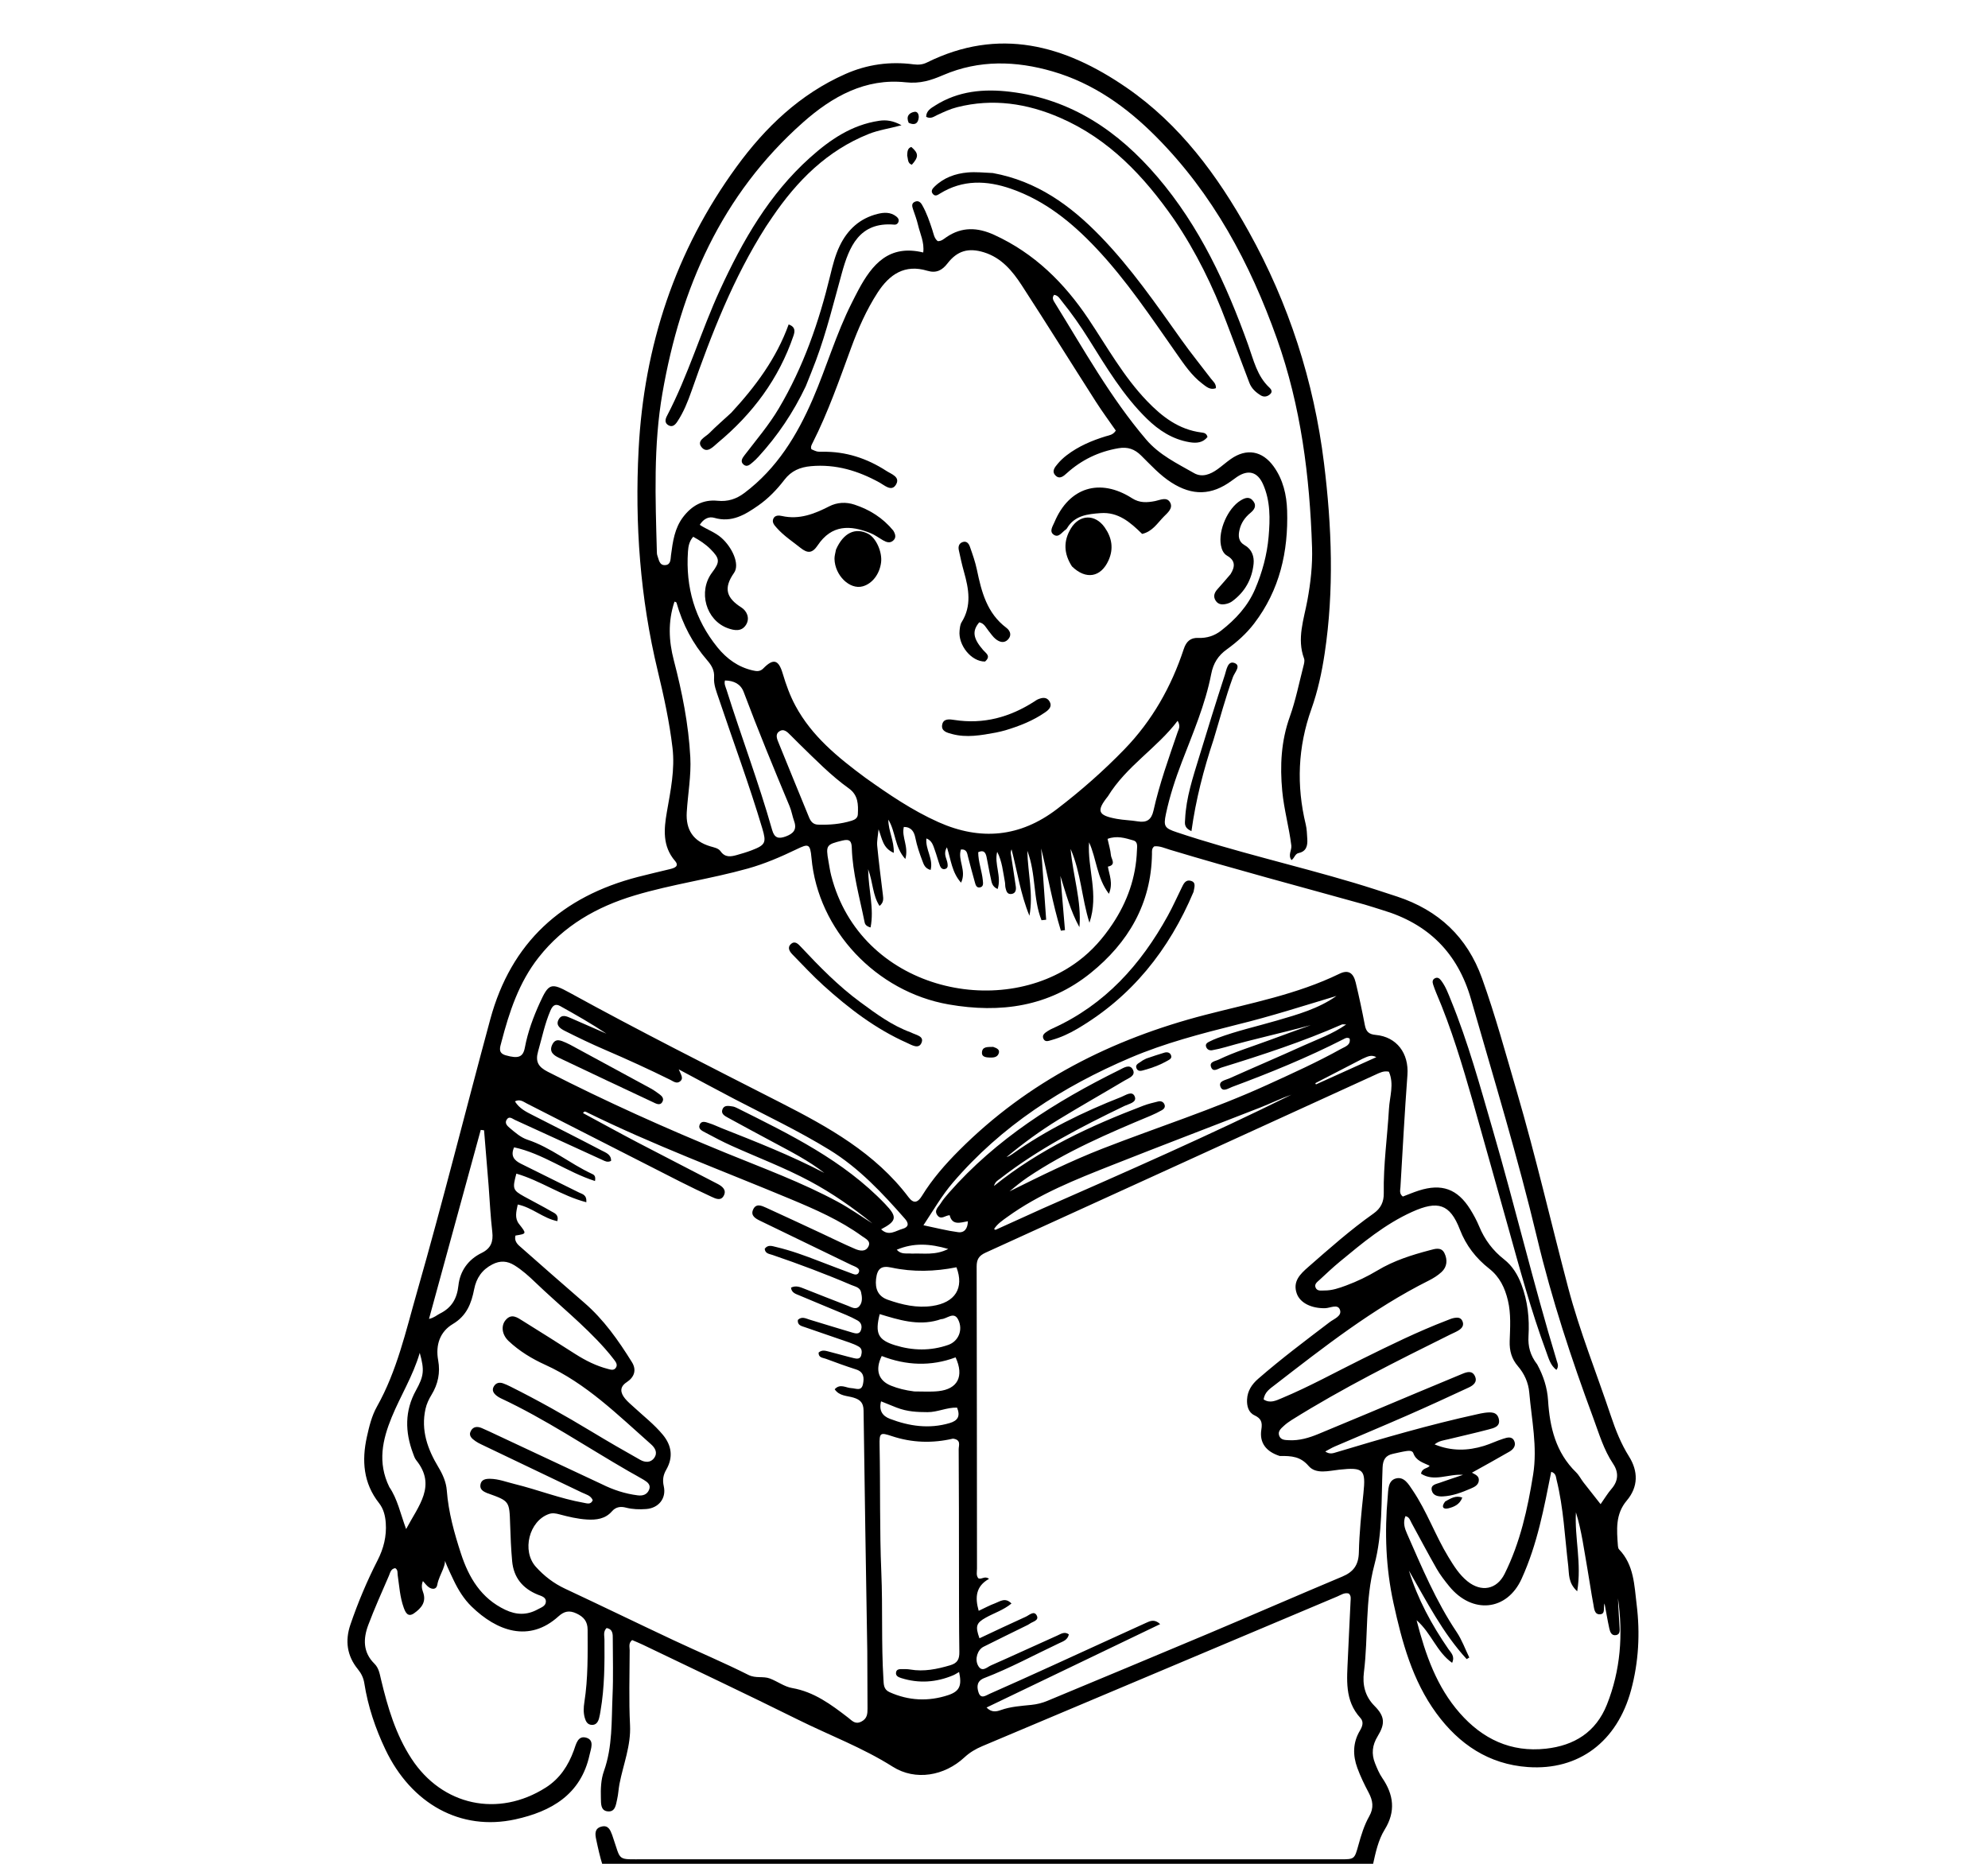 <svg version="1.1" id="Layer_1" xmlns="http://www.w3.org/2000/svg" xmlns:xlink="http://www.w3.org/1999/xlink" x="0px" y="0px"
	 width="100%" viewBox="0 0 1024 960" enable-background="new 0 0 1024 960" xml:space="preserve">
<path fill="#000000" opacity="1" stroke="none" 
	d="
M310.469,961 
	C309.021,956.448 308.031,951.897 307.065,947.342 
	C306.477,944.571 306.256,941.799 309.749,940.853 
	C313.292,939.892 314.349,942.568 315.322,945.156 
	C315.439,945.468 315.527,945.791 315.637,946.105 
	C320.116,958.911 317.319,957.66 332.301,957.663 
	C451.628,957.686 570.955,957.68 690.282,957.682 
	C697.667,957.682 697.681,957.683 699.683,950.445 
	C701.108,945.294 702.669,940.128 705.29,935.509 
	C707.765,931.146 707.159,927.438 704.981,923.333 
	C702.801,919.225 700.756,914.998 699.156,910.639 
	C696.765,904.119 696.779,897.591 700.49,891.39 
	C701.744,889.293 702.602,886.917 700.733,884.881 
	C692.457,875.87 693.824,864.894 694.272,854.108 
	C694.681,844.294 695.23,834.486 695.668,824.673 
	C695.725,823.394 696.042,821.981 694.753,820.799 
	C692.558,820.141 690.7,821.524 688.78,822.332 
	C627.847,847.998 566.931,873.701 506.005,899.384 
	C502.603,900.818 499.524,902.618 496.77,905.177 
	C486.509,914.712 471.559,917.413 459.801,909.969 
	C444.334,900.177 427.317,893.832 411.086,885.778 
	C384.526,872.599 357.702,859.951 330.982,847.094 
	C329.199,846.236 327.351,845.513 325.611,844.76 
	C323.612,846.37 324.346,848.349 324.34,850.055 
	C324.296,862.888 323.884,875.744 324.521,888.546 
	C325.052,899.206 321.033,908.784 319.088,918.853 
	C318.585,921.458 318.492,924.15 317.893,926.728 
	C317.237,929.548 316.986,933.464 312.927,932.983 
	C309.306,932.554 309.591,928.899 309.51,926.119 
	C309.373,921.443 309.517,916.638 311.069,912.284 
	C315.599,899.577 314.929,886.342 315.519,873.258 
	C315.954,863.611 315.644,853.929 315.636,844.263 
	C315.633,841.811 315.802,839.187 312.445,838.563 
	C310.611,840.401 311.33,842.517 311.345,844.403 
	C311.445,856.734 311.439,869.053 309.322,881.259 
	C309.095,882.564 308.91,883.886 308.544,885.154 
	C308.001,887.03 306.983,888.582 304.745,888.447 
	C302.534,888.314 301.705,886.58 301.196,884.768 
	C300.462,882.156 300.581,879.456 300.994,876.824 
	C302.941,864.418 302.709,851.926 302.678,839.433 
	C302.667,835.223 300.738,832.829 296.941,831.057 
	C293.204,829.314 290.611,829.884 287.617,832.588 
	C272.525,846.221 255.919,840.164 242.884,827.467 
	C238.913,823.598 236.042,818.917 233.647,813.903 
	C231.35,809.097 229.081,804.296 228.388,801.485 
	C231.088,805.444 226.22,810.621 225.24,816.297 
	C224.82,818.731 222.714,818.774 220.941,817.586 
	C219.777,816.807 218.939,815.542 217.84,814.372 
	C216.999,816.361 217.232,818.241 217.846,819.862 
	C219.827,825.089 217.021,828.331 213.275,830.962 
	C209.996,833.267 208.773,830.329 207.939,828.024 
	C206,822.663 205.679,816.958 204.854,811.364 
	C204.669,810.106 205.072,808.627 203.587,807.723 
	C201.319,808.004 200.996,810.082 200.323,811.637 
	C196.688,820.044 192.923,828.409 189.698,836.975 
	C187.042,844.029 186.895,851.059 192.849,856.913 
	C195.143,859.168 195.569,862.164 196.265,865.068 
	C199.689,879.364 203.799,893.385 211.964,905.87 
	C227.809,930.101 256.626,936.298 281.094,920.749 
	C288.339,916.145 292.689,909.48 295.573,901.596 
	C296.732,898.429 297.597,893.661 302.137,895.096 
	C306.269,896.401 304.349,900.784 303.692,903.822 
	C299.244,924.391 283.866,933.07 265.425,937.112 
	C237.309,943.274 211.862,929.174 198.508,901.102 
	C193.332,890.224 189.52,878.894 187.65,866.962 
	C187.223,864.237 186.085,861.915 184.362,859.805 
	C178.701,852.878 177.655,845.112 180.495,836.795 
	C184.374,825.438 189.014,814.38 194.48,803.698 
	C197.599,797.602 199.194,791.296 198.705,784.456 
	C198.439,780.726 197.579,777.182 195.235,774.208 
	C187.13,763.923 186.28,752.314 188.98,740.093 
	C190.166,734.726 191.473,729.289 194.167,724.494 
	C204.5,706.102 209.001,685.738 214.726,665.743 
	C228.097,619.042 239.83,571.905 252.533,525.026 
	C263.287,485.338 289.486,461.784 328.666,451.662 
	C334.141,450.247 339.658,448.991 345.153,447.648 
	C347.416,447.095 350.053,446.175 347.703,443.447 
	C341.137,435.825 341.984,426.983 343.488,418.29 
	C345.392,407.29 347.728,396.409 346.394,385.141 
	C344.808,371.742 341.939,358.596 338.782,345.502 
	C329.739,307.99 326.947,269.859 328.947,231.473 
	C331.723,178.197 347.809,129.203 379.401,85.875 
	C394.193,65.588 412.032,48.492 435.454,38.121 
	C446.717,33.134 458.449,31.544 470.599,33.144 
	C473.048,33.467 475.275,33.271 477.384,32.224 
	C514.514,13.808 548.337,23.155 580.228,45.106 
	C607.757,64.054 627.1,90.348 643.134,119.132 
	C663.867,156.351 676.759,196.333 681.978,238.549 
	C686.01,271.156 687.244,303.938 682.312,336.646 
	C680.846,346.366 678.769,356.003 675.473,365.252 
	C668.497,384.826 667.719,404.573 672.584,424.68 
	C673.164,427.078 673.199,429.62 673.37,432.103 
	C673.606,435.533 672.919,438.539 668.95,439.37 
	C666.998,439.778 666.887,441.869 665.245,443.019 
	C663.273,440.451 665.45,437.932 665.146,435.473 
	C663.98,426.049 661.362,416.899 660.471,407.418 
	C659.242,394.351 659.878,381.701 664.368,369.161 
	C667.388,360.728 669.133,351.835 671.38,343.131 
	C671.708,341.863 672.126,340.323 671.71,339.203 
	C667.9,328.94 671.625,319.024 673.427,309.2 
	C675.094,300.112 676.123,291.111 675.824,281.915 
	C674.635,245.287 670.087,209.207 657.741,174.478 
	C643.918,135.592 624.76,99.808 595.359,70.278 
	C580.254,55.107 563.094,42.87 542.213,36.79 
	C523.299,31.282 504.322,30.764 485.969,38.622 
	C479.522,41.382 474.054,43.2 466.477,42.389 
	C445.788,40.176 428.682,49.701 413.628,63.041 
	C371.643,100.243 350.623,148.399 341.21,202.525 
	C336.527,229.452 337.593,256.607 338.329,283.738 
	C338.352,284.566 338.332,285.453 338.617,286.205 
	C339.409,288.298 339.598,291.304 342.701,291.072 
	C345.596,290.856 345.349,288.041 345.62,285.989 
	C346.537,279.027 347.454,272.077 351.902,266.257 
	C356.351,260.437 362.121,257.179 369.586,257.933 
	C374.861,258.466 379.215,257.094 383.498,253.866 
	C400.17,241.301 410.562,224.274 418.659,205.531 
	C425.727,189.17 430.685,171.952 438.749,155.995 
	C439.876,153.764 440.993,151.527 442.175,149.325 
	C449.219,136.203 457.875,125.766 475.551,130.048 
	C476.2,124.785 473.92,120.392 472.854,115.827 
	C472.212,113.079 471.186,110.418 470.282,107.735 
	C469.769,106.21 469.431,104.722 471.274,103.914 
	C473.002,103.157 474.157,104.137 474.967,105.549 
	C477.304,109.619 478.796,114.039 480.253,118.474 
	C480.915,120.491 481.178,122.717 482.99,124.2 
	C484.873,124.308 486.145,123.073 487.468,122.168 
	C495.46,116.702 503.572,117.077 512.102,120.977 
	C532.792,130.437 548.215,145.704 560.675,164.333 
	C570.298,178.721 578.711,193.969 590.832,206.578 
	C598.603,214.663 607.204,221.272 618.789,222.755 
	C620.105,222.923 621.475,223.091 621.975,225.071 
	C619.604,228.077 616.322,228.364 612.747,227.77 
	C604.003,226.318 596.939,221.719 590.76,215.684 
	C578.473,203.684 569.784,189.017 560.754,174.622 
	C556.498,167.837 551.929,161.284 546.882,155.069 
	C545.864,153.816 545.113,152.206 542.992,151.857 
	C541.593,153.464 542.678,154.919 543.489,156.228 
	C558.311,180.143 571.982,204.805 590.359,226.374 
	C597.166,234.363 606.307,238.688 615.033,243.683 
	C619.212,246.076 623.485,244.326 627.188,241.658 
	C629.484,240.003 631.606,238.105 633.917,236.473 
	C642.049,230.728 650.211,232.145 656.071,240.29 
	C660.93,247.043 662.733,254.952 662.984,262.927 
	C663.653,284.101 659.156,303.963 645.973,321.182 
	C641.987,326.388 637.146,330.713 631.852,334.525 
	C627.471,337.68 624.972,341.577 623.892,347.134 
	C620.833,362.888 614.453,377.623 608.738,392.544 
	C605.399,401.26 602.488,410.12 600.555,419.256 
	C599.198,425.669 599.911,426.59 606.117,428.667 
	C636.127,438.707 667.018,445.655 697.314,454.685 
	C704.811,456.919 712.248,459.36 719.678,461.811 
	C740.966,468.833 755.744,482.612 763.37,503.878 
	C770.231,523.007 775.544,542.608 781.248,562.088 
	C791.068,595.619 798.877,629.679 807.794,663.44 
	C813.689,685.757 822.398,707.327 829.736,729.27 
	C832.172,736.556 834.944,743.591 839.072,750.168 
	C843.862,757.799 843.931,765.819 837.925,772.919 
	C831.964,779.964 832.784,788.029 833.368,796.184 
	C833.413,796.824 833.554,797.625 833.964,798.048 
	C841.684,806.036 841.808,816.585 843.028,826.508 
	C844.847,841.289 844.067,856.062 840.143,870.568 
	C832.983,897.036 813.24,912.02 786.996,910.168 
	C766.865,908.748 751.532,898.406 739.876,882.491 
	C727.48,865.565 722.147,845.707 717.757,825.634 
	C713.819,807.629 713.138,789.343 714.793,771.001 
	C715.111,767.478 714.857,762.695 718.908,761.551 
	C723.216,760.335 725.526,764.465 727.678,767.65 
	C734.985,778.464 739.304,790.881 746.069,801.991 
	C748.853,806.563 751.669,811.101 755.896,814.499 
	C763.027,820.232 770.965,818.772 775.031,810.612 
	C783.06,794.498 786.881,777.131 789.708,759.481 
	C791.988,745.245 788.925,731.301 787.707,717.259 
	C787.267,712.182 785.202,707.57 781.855,703.686 
	C778.619,699.931 777.459,695.715 777.623,690.781 
	C777.856,683.81 778.357,676.796 776.718,669.877 
	C775.181,663.392 772.519,657.724 767.069,653.446 
	C760.29,648.124 755.143,641.558 751.976,633.327 
	C746.842,619.984 740.542,618.266 727.389,624.197 
	C713.321,630.542 701.78,640.225 690.113,649.864 
	C686.52,652.832 683.127,656.046 679.705,659.215 
	C678.528,660.304 676.777,661.421 677.713,663.348 
	C678.597,665.167 680.591,664.681 682.211,664.698 
	C686.118,664.741 689.752,663.476 693.343,662.146 
	C698.981,660.057 704.402,657.452 709.544,654.363 
	C717.935,649.321 727.121,646.416 736.476,643.96 
	C739.116,643.267 742.396,642.103 744.039,645.504 
	C745.662,648.867 745.447,652.497 742.535,655.187 
	C740.61,656.966 738.282,658.421 735.924,659.602 
	C707.116,674.024 681.949,693.812 656.633,713.371 
	C654.23,715.228 651.367,717.01 650.897,720.831 
	C654.226,723.002 657.299,721.388 660.254,720.155 
	C674.417,714.245 687.84,706.802 701.578,700.011 
	C715.918,692.922 730.265,685.864 745.218,680.128 
	C746.458,679.652 747.697,679.082 748.989,678.851 
	C750.642,678.556 752.393,678.481 753.27,680.438 
	C754.216,682.55 753.139,684.031 751.519,685.099 
	C750.141,686.008 748.564,686.613 747.074,687.352 
	C719.317,701.123 691.594,714.961 665.292,731.429 
	C663.886,732.31 662.521,733.304 661.304,734.426 
	C659.855,735.761 658.074,737.205 658.893,739.484 
	C659.716,741.774 661.948,741.715 663.97,741.82 
	C669.267,742.093 674.243,740.604 679.011,738.641 
	C696.106,731.605 713.123,724.38 730.174,717.236 
	C737.854,714.017 745.534,710.797 753.236,707.63 
	C755.623,706.649 758.305,705.766 759.733,708.846 
	C761.139,711.88 758.822,713.606 756.527,714.675 
	C746.113,719.527 735.67,724.323 725.148,728.935 
	C712.641,734.417 700.037,739.677 687.49,745.07 
	C685.989,745.715 684.585,746.586 682.63,747.62 
	C684.954,749.26 686.761,748.496 688.551,747.958 
	C712.464,740.78 736.426,733.786 760.836,728.454 
	C762.134,728.171 763.432,727.852 764.747,727.694 
	C767.821,727.323 771.189,727.034 772.042,730.951 
	C772.897,734.876 769.411,735.568 766.776,736.267 
	C759.865,738.102 752.878,739.646 745.93,741.347 
	C743.704,741.892 741.327,742.06 738.939,743.971 
	C747.637,747.545 756.011,747.317 764.426,744.729 
	C767.761,743.703 770.929,742.137 774.258,741.084 
	C776.246,740.455 778.781,739.574 779.97,742.216 
	C781.03,744.572 779.516,746.523 777.563,747.659 
	C771.15,751.388 764.633,754.938 758.177,758.545 
	C759.689,759.447 762.085,760.124 761.705,762.79 
	C761.383,765.055 759.381,765.946 757.55,766.735 
	C752.953,768.717 748.273,770.513 743.202,770.765 
	C740.773,770.886 738.159,770.398 737.504,767.739 
	C736.772,764.774 739.634,764.446 741.569,763.747 
	C745.305,762.398 749.09,761.183 753.6,759.661 
	C745.941,759.066 738.667,763.436 731.94,759.039 
	C732.666,755.879 735.273,756.613 736.416,754.97 
	C733.096,753.383 729.404,752.485 727.987,748.478 
	C727.5,747.098 725.693,747.209 724.395,747.405 
	C722.1,747.753 719.84,748.328 717.565,748.809 
	C713.742,749.616 712.324,751.803 712.155,755.861 
	C711.453,772.649 712.228,789.934 707.938,805.989 
	C703.018,824.405 704.835,842.932 702.547,861.288 
	C701.749,867.686 702.987,873.634 708.014,878.695 
	C713.416,884.133 713.527,887.922 709.583,894.365 
	C706.833,898.859 706.336,903.406 708.258,908.194 
	C709.306,910.807 710.411,913.479 711.987,915.784 
	C717.906,924.437 718.989,933.063 713.253,942.353 
	C709.906,947.773 708.596,954.068 707.137,960.633 
	C574.979,961 442.958,961 310.469,961 
M445.82,400.66 
	C457.781,409.164 469.907,417.439 483.355,423.45 
	C504.972,433.113 525.404,431.279 544.449,416.715 
	C556.787,407.281 568.426,397.049 579.213,385.909 
	C593.469,371.186 603.332,353.735 609.735,334.323 
	C610.991,330.514 613.114,328.388 617.312,328.569 
	C621.623,328.755 625.574,327.484 628.972,324.834 
	C636.422,319.024 642.724,312.258 646.5,303.412 
	C650.189,294.767 652.647,285.729 653.451,276.439 
	C654.239,267.338 654.433,258.062 650.569,249.388 
	C647.737,243.03 642.991,241.756 637.234,245.597 
	C636.265,246.244 635.331,246.945 634.391,247.635 
	C624.068,255.215 614.201,255.457 603.398,248.551 
	C597.426,244.733 592.73,239.519 587.76,234.611 
	C584.431,231.324 580.904,230.045 576.051,230.88 
	C565.865,232.633 557.102,236.875 549.468,243.759 
	C547.958,245.12 545.908,247.048 543.778,245.01 
	C541.479,242.809 543.336,240.653 544.806,238.896 
	C546.182,237.252 547.791,235.749 549.498,234.448 
	C555.538,229.846 562.411,226.908 569.63,224.708 
	C571.343,224.185 573.271,224.076 574.746,221.79 
	C571.401,216.962 567.766,212.049 564.48,206.911 
	C551.736,186.983 539.241,166.893 526.357,147.056 
	C521.531,139.627 515.877,132.762 506.817,129.963 
	C498.807,127.488 493.08,129.158 488.017,135.707 
	C485.318,139.197 482.287,140.857 477.662,139.464 
	C466.032,135.961 458.147,141.291 452.039,150.731 
	C446.295,159.606 442.069,169.2 438.447,179.057 
	C432.358,195.628 426.57,212.312 418.577,228.11 
	C418.068,229.115 417.406,230.173 417.971,231.412 
	C420.789,232.656 420.79,232.74 423.59,232.69 
	C435.646,232.477 446.581,236.076 456.588,242.57 
	C459.139,244.225 463.961,245.674 461.445,249.722 
	C459.183,253.36 455.672,250.001 453.134,248.599 
	C442.091,242.497 430.548,238.969 417.747,240.111 
	C412.107,240.614 407.594,242.498 404.056,247.117 
	C400.203,252.147 395.779,256.754 390.555,260.394 
	C383.801,265.1 376.898,269.35 367.916,266.718 
	C365.141,265.904 362.432,267.174 360.434,270.337 
	C364.203,272.777 368.356,274.163 371.594,277.022 
	C377.146,281.925 381.197,290.648 378.103,295.056 
	C372.507,303.027 374.202,308.033 381.898,312.909 
	C384.581,314.61 386.419,318.295 384.317,321.746 
	C382.062,325.448 378.308,324.81 374.908,323.584 
	C363.583,319.502 359.435,304.636 366.806,294.867 
	C370.919,289.416 370.824,287.727 365.982,282.856 
	C363.398,280.258 360.372,278.286 357.056,276.48 
	C354.964,278.848 354.541,281.496 354.364,284.095 
	C353.111,302.478 357.881,319.054 369.566,333.452 
	C374.307,339.293 380.151,343.565 387.612,345.296 
	C389.562,345.748 391.426,346.075 393.148,344.312 
	C398.314,339.024 401.007,339.682 403.155,346.875 
	C404.876,352.639 406.875,358.24 409.741,363.557 
	C418.139,379.131 431.382,389.971 445.82,400.66 
M659.183,749.949 
	C652.13,747.701 648.618,743.114 649.714,736.295 
	C650.311,732.582 649.653,730.639 646.167,728.994 
	C643.05,727.523 642.184,724.23 642.345,720.865 
	C642.556,716.413 644.797,713.036 648.081,710.179 
	C659.909,699.89 672.433,690.486 684.899,681.004 
	C687.178,679.27 691.353,677.858 690.187,674.635 
	C689.042,671.469 685.188,673.768 682.542,673.823 
	C675.543,673.966 669.668,671.141 667.946,666.26 
	C665.747,660.023 669.733,656.224 673.837,652.634 
	C684.749,643.09 695.597,633.453 707.456,625.081 
	C711.269,622.388 712.846,619.066 712.768,614.522 
	C712.518,599.998 714.613,585.614 715.44,571.155 
	C715.802,564.82 718.213,558.36 715.399,552.004 
	C712.739,551.432 710.669,552.55 708.569,553.51 
	C641.61,584.105 574.664,614.731 507.656,645.218 
	C504.21,646.786 503.056,648.696 503.065,652.377 
	C503.19,704.209 503.177,756.042 503.238,807.874 
	C503.24,809.62 502.689,811.545 503.979,812.978 
	C505.739,813.701 507.165,811.502 509.446,813.225 
	C502.656,816.988 502.12,822.695 504.113,829.695 
	C507.168,828.268 509.784,826.831 512.556,825.815 
	C515.087,824.887 517.774,822.593 521.001,825.928 
	C516.877,829.331 512.058,830.809 507.784,833.201 
	C502.858,835.959 502.265,837.578 504.517,843.845 
	C512.5,840.107 520.409,836.323 528.403,832.725 
	C530.157,831.936 532.618,829.402 534.017,832.106 
	C535.37,834.722 531.903,835.212 530.31,836.406 
	C529.783,836.802 529.158,837.074 528.561,837.369 
	C521.241,840.979 513.897,844.543 506.604,848.208 
	C503.53,849.753 502.05,854.404 503.685,857.681 
	C505.694,861.708 508.373,858.715 510.422,857.817 
	C521.864,852.804 533.18,847.506 544.596,842.435 
	C546.36,841.651 548.339,840.168 550.562,841.834 
	C549.909,844.779 547.503,845.46 545.492,846.409 
	C532.697,852.446 520.247,859.232 507.015,864.317 
	C503.275,865.754 503.016,868.557 504.009,871.648 
	C505.211,875.391 507.799,873.302 509.705,872.463 
	C520.375,867.762 530.999,862.956 541.61,858.124 
	C557.832,850.739 574.02,843.276 590.255,835.921 
	C592.369,834.963 594.634,833.768 597.593,836.54 
	C567.934,850.788 538.274,865.036 508.161,879.503 
	C510.781,882.191 513.266,881.612 515.552,880.801 
	C520.651,878.992 525.989,878.693 531.268,878.142 
	C534.141,877.842 536.834,877.176 539.454,876.083 
	C566.97,864.609 594.511,853.195 621.983,841.616 
	C645.161,831.846 668.222,821.795 691.415,812.06 
	C697.182,809.639 699.791,806.056 699.937,799.58 
	C700.166,789.441 701.22,779.305 702.285,769.206 
	C703.586,756.865 702.331,755.667 689.844,756.996 
	C684.479,757.567 677.857,759.511 674.059,755.089 
	C669.875,750.22 665.374,749.852 659.183,749.949 
M791.818,702.807 
	C794.951,708.585 796.979,714.675 797.393,721.295 
	C798.26,735.163 801.374,748.163 811.82,758.347 
	C813.347,759.836 814.333,761.867 815.657,763.58 
	C818.46,767.206 821.32,770.786 824.45,774.759 
	C826.62,771.681 828.142,769.094 830.078,766.867 
	C833.694,762.706 833.786,758.26 830.925,753.996 
	C826.013,746.674 823.639,738.362 820.634,730.245 
	C809.411,699.939 799.296,669.311 791.789,637.834 
	C781.902,596.382 769.464,555.628 757.714,514.684 
	C750.853,490.776 735.628,475.748 712.036,468.75 
	C709.004,467.851 706.021,466.782 702.976,465.933 
	C669.474,456.588 635.843,447.707 602.539,437.657 
	C599.917,436.865 597.274,435.607 594.536,435.942 
	C593.133,437.085 593.392,438.493 593.374,439.79 
	C593.01,465.486 581.161,485.536 561.781,501.177 
	C540.279,518.53 515.319,522.023 488.613,517.353 
	C451.403,510.846 421.293,479.127 417.988,441.854 
	C417.325,434.384 416.338,434.546 410.274,437.459 
	C402.148,441.363 393.936,444.917 385.24,447.351 
	C366.007,452.736 346.149,455.45 326.988,461.186 
	C307.34,467.069 290.324,476.783 277.445,493.141 
	C267.287,506.044 262.335,521.161 258.28,536.709 
	C257.56,539.469 256.352,542.388 260.505,543.566 
	C266.987,545.405 269.424,544.542 270.356,539.579 
	C271.876,531.489 274.698,523.861 278.092,516.428 
	C282.604,506.544 283.844,506.055 293.35,511.281 
	C329.123,530.95 365.572,549.324 401.924,567.876 
	C426.697,580.518 450.832,593.881 468.036,616.716 
	C470.601,620.121 472.752,619.435 474.854,616.017 
	C480.207,607.309 486.911,599.658 494.105,592.458 
	C529.583,556.951 572.6,535.209 620.817,522.735 
	C644.148,516.699 667.987,512.232 689.933,501.563 
	C694.4,499.392 697.071,500.955 698.309,506.086 
	C700.062,513.356 701.624,520.679 703.024,528.026 
	C703.65,531.315 705.06,532.743 708.57,533.058 
	C719.465,534.034 725.776,542.577 724.953,553.691 
	C723.529,572.942 722.486,592.22 721.352,611.491 
	C721.261,613.033 720.642,614.846 722.586,616.313 
	C725.233,615.315 727.974,614.148 730.797,613.24 
	C742.603,609.446 750.745,612.38 757.302,622.88 
	C759.061,625.697 760.658,628.663 761.926,631.728 
	C764.733,638.517 768.931,644.124 774.725,648.663 
	C779.012,652.021 781.757,656.514 783.685,661.643 
	C786.919,670.244 787.854,679.132 787.316,688.174 
	C787.003,693.448 788.151,698.06 791.818,702.807 
M446.729,850.5 
	C446.065,809.183 445.35,767.867 444.815,726.548 
	C444.765,722.62 443.195,720.977 439.664,719.891 
	C436.367,718.877 432.333,719.138 429.939,715.581 
	C432.749,712.479 435.731,714.875 438.473,714.985 
	C440.871,715.081 443.696,716.776 444.498,712.969 
	C445.181,709.721 445.03,706.664 440.938,705.356 
	C435.706,703.684 430.538,701.801 425.39,699.88 
	C423.854,699.307 421.534,699.382 421.653,696.672 
	C423.462,695.05 425.428,695.797 427.309,696.273 
	C431.502,697.334 435.655,698.561 439.861,699.567 
	C441.282,699.906 443.051,700.121 443.588,698.135 
	C444.03,696.495 444.106,694.657 442.4,693.646 
	C440.841,692.722 439.105,692.052 437.384,691.452 
	C429.837,688.821 422.256,686.288 414.714,683.643 
	C412.937,683.019 410.649,682.691 410.963,679.861 
	C412.991,677.884 415.068,679.132 417.048,679.724 
	C424.387,681.917 431.686,684.244 439.039,686.387 
	C440.545,686.826 442.575,687.409 443.396,685.318 
	C444.188,683.299 443.759,681.288 441.683,680.126 
	C439.799,679.072 437.84,678.13 435.85,677.293 
	C427.865,673.937 419.838,670.684 411.87,667.29 
	C410.019,666.502 407.705,665.952 407.443,663.23 
	C410.038,661.945 412.207,662.98 414.344,663.811 
	C421.794,666.71 429.198,669.73 436.674,672.559 
	C438.58,673.279 440.869,674.869 442.674,672.732 
	C444.401,670.687 444.064,667.959 443.515,665.528 
	C442.953,663.037 440.403,662.681 438.49,661.862 
	C425.162,656.159 411.595,651.075 397.878,646.385 
	C396.237,645.824 394.134,645.742 393.894,643.227 
	C395.536,640.928 397.72,641.823 399.759,642.301 
	C407.399,644.095 414.745,646.791 422.048,649.625 
	C427.792,651.855 433.564,654.013 439.336,656.169 
	C440.474,656.593 441.726,656.774 442.355,655.386 
	C442.989,653.985 441.971,653.217 440.929,652.619 
	C440.211,652.206 439.396,651.969 438.647,651.607 
	C422.904,643.994 407.159,636.385 391.429,628.745 
	C389.106,627.617 386.578,626.145 387.881,623.113 
	C389.384,619.615 392.324,621.015 394.742,622.117 
	C404.14,626.398 413.494,630.776 422.857,635.133 
	C428.745,637.873 434.561,640.78 440.533,643.321 
	C442.788,644.28 445.78,644.921 447.26,642.137 
	C448.806,639.231 445.877,638.061 444.109,636.776 
	C432.69,628.48 419.841,622.891 406.921,617.499 
	C371.884,602.877 336.246,589.668 302.147,572.846 
	C301.637,572.594 300.98,572.129 300.317,573.328 
	C309.677,578.374 318.979,583.504 328.386,588.433 
	C342.109,595.625 355.925,602.64 369.657,609.814 
	C371.917,610.995 374.304,612.784 372.894,615.694 
	C371.382,618.813 368.617,617.413 366.372,616.368 
	C360.937,613.837 355.519,611.262 350.175,608.544 
	C323.897,595.177 297.653,581.745 271.369,568.39 
	C269.625,567.503 267.828,565.945 265.231,567.293 
	C267.543,571.003 270.967,572.645 274.341,574.365 
	C286.213,580.415 298.112,586.415 309.914,592.599 
	C312.021,593.704 314.898,594.627 314.756,597.946 
	C312.904,598.881 311.589,598.055 310.241,597.438 
	C295.25,590.572 280.263,583.698 265.261,576.855 
	C263.859,576.215 262.215,574.613 260.938,576.784 
	C259.866,578.605 261.308,579.944 262.593,581.02 
	C265.404,583.374 268.203,585.882 271.723,587.05 
	C283.737,591.038 293.474,599.271 304.778,604.564 
	C305.819,605.051 306.989,605.502 306.478,608.313 
	C292.005,603.691 279.618,594.148 264.806,590.963 
	C262.768,595.52 265.059,597.766 268.265,599.376 
	C278.236,604.382 288.274,609.255 298.255,614.241 
	C299.902,615.064 302.301,615.315 302.017,619.249 
	C289.184,615.918 278.368,608.079 265.968,604.51 
	C263.875,612.311 264.116,613.035 270.008,616.304 
	C274.668,618.889 279.435,621.288 284.039,623.968 
	C285.574,624.862 287.907,625.547 287.094,628.98 
	C279.761,627.546 274.111,621.912 266.687,620.417 
	C265.879,624.207 265.038,627.487 267.351,630.439 
	C271.321,635.503 271.373,635.462 265.521,636.402 
	C264.896,638.642 265.971,640.368 267.492,641.71 
	C278.604,651.513 289.728,661.302 300.938,670.993 
	C311.005,679.696 318.541,690.422 325.484,701.589 
	C327.982,705.607 326.795,709.315 322.815,711.929 
	C319.037,714.41 319.52,717.358 321.932,720.344 
	C323.282,722.015 324.996,723.397 326.586,724.866 
	C331.596,729.5 337.015,733.695 341.401,738.994 
	C346.076,744.644 346.805,750.702 343.159,757.044 
	C341.56,759.825 341.191,762.354 341.909,765.553 
	C343.305,771.77 339.245,776.796 332.845,777.269 
	C329.359,777.526 325.867,777.44 322.418,776.544 
	C319.711,775.84 317.233,776.104 315.168,778.482 
	C311.789,782.372 307.166,782.955 302.374,782.665 
	C297.534,782.373 292.831,781.256 288.163,780.004 
	C286.375,779.524 284.606,779.182 282.766,779.822 
	C272.528,783.384 268.621,798.809 276.025,807.045 
	C280.266,811.763 285.223,815.57 291.072,818.308 
	C309.777,827.064 328.352,836.097 347.045,844.879 
	C359.837,850.889 372.888,856.367 385.508,862.71 
	C389.317,864.625 393.08,863.23 396.576,864.562 
	C400.458,866.041 404.039,868.774 408.011,869.465 
	C419.361,871.438 428.092,877.969 436.803,884.667 
	C438.922,886.295 440.463,888.398 443.707,886.735 
	C446.728,885.187 446.855,882.687 446.852,879.999 
	C446.844,870.499 446.776,861 446.729,850.5 
M309.988,764.465 
	C315.845,767.388 321.973,769.401 328.495,770.221 
	C331.123,770.551 333.243,769.838 334.301,767.423 
	C335.437,764.832 333.522,763.393 331.615,762.239 
	C329.052,760.689 326.396,759.294 323.8,757.799 
	C301.87,745.17 280.869,730.914 257.859,720.179 
	C257.111,719.83 256.394,719.371 255.749,718.855 
	C254.192,717.608 253.209,716.066 254.371,714.1 
	C255.45,712.275 257.192,711.842 259.146,712.535 
	C260.398,712.979 261.617,713.534 262.806,714.128 
	C277.12,721.276 291.051,729.11 304.745,737.382 
	C313.01,742.375 321.365,747.224 329.79,751.94 
	C332.212,753.296 335.167,753.556 337.007,750.893 
	C338.881,748.181 337.407,745.74 335.28,743.861 
	C318.202,728.769 301.997,712.566 280.754,702.936 
	C273.959,699.856 267.473,695.911 261.973,690.723 
	C258.494,687.441 257.968,682.85 260.456,679.916 
	C263.533,676.286 266.582,678.705 269.32,680.391 
	C278.396,685.981 287.365,691.744 296.367,697.454 
	C301.599,700.772 307.074,703.544 313.11,705.101 
	C314.579,705.48 316.146,706.057 317.21,704.515 
	C318.261,702.992 317.261,701.604 316.367,700.423 
	C314.862,698.434 313.267,696.506 311.611,694.639 
	C300.631,682.264 287.671,671.967 275.778,660.55 
	C272.405,657.312 268.965,654.192 264.966,651.718 
	C261.25,649.42 257.616,649.21 253.644,651.242 
	C248.31,653.97 245.367,658.285 244.243,664.013 
	C242.803,671.35 240.434,677.687 233.258,681.964 
	C226.597,685.934 224.259,692.797 225.7,700.671 
	C226.859,707 225.635,712.919 222.288,718.404 
	C220.892,720.692 219.752,723.082 219.167,725.72 
	C216.726,736.716 220.259,746.456 225.772,755.634 
	C228.057,759.44 229.81,763.363 230.14,767.706 
	C230.993,778.928 233.992,789.665 237.449,800.254 
	C241.482,812.607 247.831,823.283 260.3,829.182 
	C266.045,831.899 271.466,831.978 276.979,828.948 
	C278.707,827.998 281.04,827.304 281.169,825.062 
	C281.312,822.571 278.74,822.074 277.019,821.372 
	C269.196,818.182 264.571,812.553 263.803,804.122 
	C263.23,797.825 262.969,791.494 262.766,785.172 
	C262.383,773.203 262.442,773.201 251.424,769.229 
	C251.268,769.172 251.099,769.148 250.947,769.083 
	C249.043,768.267 247.119,767.287 247.448,764.835 
	C247.819,762.073 250.068,761.677 252.357,761.695 
	C256.751,761.73 260.821,763.348 265.013,764.372 
	C276.97,767.296 288.473,771.892 300.642,774.04 
	C302.403,774.351 304.273,775.149 305.318,772.722 
	C304.281,770.232 301.822,769.767 299.793,768.793 
	C282.525,760.507 265.234,752.269 247.957,744.002 
	C246.908,743.5 245.853,742.969 244.91,742.297 
	C243.111,741.013 241.172,739.547 242.54,737.011 
	C243.784,734.706 245.95,734.625 248.195,735.592 
	C249.418,736.12 250.636,736.661 251.842,737.225 
	C271.001,746.185 290.158,755.15 309.988,764.465 
M783.801,813.115 
	C776.27,829.848 758.279,831.594 746.416,816.973 
	C744.113,814.134 741.834,811.209 740.023,808.049 
	C735.554,800.249 731.371,792.286 727.054,784.398 
	C726.317,783.05 725.942,781.295 723.927,780.939 
	C722.568,784.279 723.529,787.189 724.717,789.888 
	C732.36,807.255 739.664,824.782 750.325,840.656 
	C753.019,844.667 754.687,849.367 756.826,853.75 
	C756.375,854.021 755.923,854.293 755.471,854.564 
	C743.08,841.062 734.789,824.735 725.701,808.948 
	C730.228,823.624 737.434,836.873 746.068,849.409 
	C747.33,851.243 749.546,853.021 747.974,856.482 
	C739.943,850.809 737.281,841.154 729.672,834.541 
	C734.28,852.495 740.083,868.898 751.945,882.392 
	C763.65,895.708 778.245,902.686 796.25,900.708 
	C810.886,899.1 822.046,892.209 827.702,878.008 
	C834.756,860.296 836.072,841.959 833.414,823.24 
	C833.545,828.188 833.972,833.136 834.214,838.094 
	C834.291,839.657 834.628,841.822 832.422,842.209 
	C830.038,842.626 829.324,840.532 828.936,838.756 
	C828.019,834.565 827.316,830.328 826.488,825.902 
	C825.67,827.954 827.143,831.272 824.207,831.486 
	C821.202,831.705 821.133,828.425 820.725,826.297 
	C819.567,820.259 818.747,814.156 817.668,808.101 
	C815.93,798.352 814.707,788.495 811.742,778.96 
	C810.993,792.07 814.801,805.156 812.406,819.646 
	C807.634,815.244 808.284,810.698 807.793,806.627 
	C806.004,791.781 805.395,776.778 801.769,762.18 
	C801.397,760.682 801.493,758.878 799.022,758.088 
	C795.297,776.715 791.935,795.209 783.801,813.115 
M555.483,494.982 
	C562.505,489.73 568.187,483.223 573.021,475.969 
	C580.664,464.503 585.137,451.943 585.626,438.09 
	C585.694,436.16 586.247,433.592 583.804,432.886 
	C579.615,431.675 575.3,430.271 570.491,432.087 
	C571.136,435.066 571.991,437.774 572.229,440.536 
	C572.391,442.426 575.169,445.483 570.671,446.373 
	C571.296,450.477 573.509,454.816 571.184,460.383 
	C564.882,452.058 564.838,442.28 560.965,433.853 
	C560.011,447.259 566.156,460.519 561.165,475.27 
	C557.129,462.461 556.874,449.847 551.449,437.24 
	C552.729,451.579 557.195,464.23 555.992,477.554 
	C551.344,469.183 549.046,460.138 546.198,451.16 
	C546.984,460.467 547.77,469.774 548.556,479.081 
	C547.854,479.178 547.152,479.274 546.451,479.371 
	C542.167,465.519 539.818,451.172 536.278,437.035 
	C537.141,449.266 538.005,461.496 538.869,473.727 
	C538.07,473.814 537.272,473.901 536.474,473.988 
	C532.021,462.829 533.754,450.242 529.156,438.184 
	C529.449,449.88 532.334,460.621 530.252,471.679 
	C525.684,460.631 524.019,448.892 521.034,437.474 
	C520.666,438.305 520.569,439.095 520.682,439.854 
	C521.518,445.448 522.447,451.028 523.229,456.63 
	C523.47,458.356 523.154,460.169 521.003,460.466 
	C518.766,460.776 518.316,458.913 517.925,457.286 
	C517.695,456.326 517.813,455.286 517.627,454.31 
	C516.626,449.055 516.195,443.645 513.642,438.746 
	C512.035,445.053 516.014,451.367 513.869,457.908 
	C510.836,456.594 510.768,454.233 510.305,452.208 
	C509.488,448.642 508.937,445.017 508.17,441.438 
	C507.713,439.31 506.852,437.552 503.866,438.948 
	C503.882,443.915 505.778,448.62 506.25,453.527 
	C506.385,454.937 506.712,456.834 504.596,457.103 
	C502.874,457.322 502.492,455.65 502.142,454.426 
	C500.909,450.113 499.793,445.766 498.648,441.428 
	C498.16,439.579 498.13,437.336 494.964,437.541 
	C493.162,443.028 498.017,448.409 495.03,454.653 
	C490.27,449.311 489.856,442.913 487.755,436.436 
	C485.671,439.878 487.716,442.215 488.043,444.643 
	C488.202,445.832 488.359,447.094 486.913,447.567 
	C485.532,448.019 484.583,447.068 484.177,445.982 
	C483.187,443.337 482.504,440.578 481.54,437.922 
	C480.699,435.604 480.125,432.983 477.188,431.864 
	C476.574,437.583 480.881,442.364 479.339,448.106 
	C476.431,447.285 475.827,445.305 475.137,443.484 
	C473.663,439.594 472.302,435.672 471.489,431.564 
	C470.881,428.49 469.502,425.97 465.559,425.926 
	C464.27,431.163 468.169,435.945 466.33,442.442 
	C460.722,436.293 461.438,428.479 457.561,422.164 
	C457.603,428.142 460.609,433.06 460.37,439.292 
	C454.691,436.818 454.392,431.996 452.539,427.141 
	C452.228,430.616 451.606,433.2 451.846,435.702 
	C452.654,444.138 453.755,452.547 454.776,460.963 
	C455.013,462.916 455.277,464.825 453.042,466.631 
	C449.441,461.094 449.724,454.66 447.166,447.695 
	C447.334,458.524 450.351,467.944 448.418,477.714 
	C445.668,476.949 445.478,475.677 445.262,474.6 
	C442.75,462.057 439.161,449.693 438.753,436.797 
	C438.646,433.437 437.845,431.989 433.94,432.945 
	C425.695,434.963 425.254,435.306 426.743,443.653 
	C427.18,446.104 427.53,448.581 428.147,450.988 
	C443.16,509.571 514.845,525.574 555.483,494.982 
M490.857,741.013 
	C480.249,743.468 469.759,743.161 459.391,739.712 
	C453.348,737.702 452.934,737.949 453.065,744.555 
	C453.498,766.354 453.04,788.16 453.963,809.961 
	C454.737,828.248 453.908,846.58 455.045,864.87 
	C455.213,867.566 455.08,870.183 458.171,871.577 
	C468.035,876.024 478.176,876.475 488.317,873.148 
	C494.386,871.156 495.525,868.135 494.016,861.201 
	C492.952,861.803 492.019,862.458 490.992,862.891 
	C482.241,866.575 473.308,867.205 464.203,864.332 
	C462.73,863.867 461.182,863.178 461.559,861.296 
	C461.891,859.64 463.503,859.719 464.833,859.721 
	C466.163,859.723 467.517,859.699 468.819,859.923 
	C475.911,861.148 482.649,859.734 489.437,857.74 
	C493.249,856.619 494.204,854.555 494.15,850.868 
	C493.942,836.719 493.988,822.566 493.964,808.415 
	C493.93,787.771 493.97,767.126 493.809,746.483 
	C493.794,744.565 495.249,741.557 490.857,741.013 
M637.098,527.787 
	C618.537,532.457 600.031,537.251 582.337,544.779 
	C547.231,559.714 515.863,579.919 490.832,609.122 
	C485.224,615.665 480.924,623.13 475.657,631.101 
	C482.238,632.46 487.828,633.929 493.513,634.668 
	C496.771,635.092 498.466,632.799 498.545,629.045 
	C494.61,629.742 490.477,631.33 489.168,625.927 
	C486.857,626.004 484.806,628.478 482.915,626.057 
	C480.899,623.477 483.353,621.736 484.482,619.909 
	C485.7,617.94 487.224,616.138 488.759,614.39 
	C513.176,586.585 543.776,567.331 576.546,551.125 
	C578.718,550.05 581.976,547.797 583.558,550.985 
	C585.113,554.118 581.376,555.307 579.244,556.58 
	C567.949,563.324 556.485,569.79 545.266,576.656 
	C535.857,582.415 526.956,588.937 518.453,595.984 
	C519.591,595.64 520.568,595.065 521.487,594.409 
	C538.821,582.043 557.794,572.79 577.537,565.039 
	C579.763,564.165 583.214,561.58 584.503,564.809 
	C585.719,567.856 581.502,568.54 579.3,569.601 
	C556.911,580.387 534.866,591.745 515.155,607.103 
	C514.08,607.94 512.663,608.507 511.987,610.88 
	C535.451,591.941 561.719,579.905 588.864,569.535 
	C591.337,568.59 593.943,567.966 596.524,567.344 
	C597.918,567.008 599.236,567.443 599.822,568.907 
	C600.355,570.24 599.542,571.231 598.503,571.815 
	C596.622,572.872 594.678,573.839 592.687,574.669 
	C570.847,583.781 549.107,593.089 529.366,606.387 
	C527.711,607.502 526.116,608.71 524.539,609.934 
	C522.993,611.134 521.506,612.409 519.994,613.651 
	C535.907,605.752 551.554,597.995 567.873,591.632 
	C596.097,580.626 625.014,571.432 652.631,558.832 
	C665.515,552.953 678.417,547.134 690.794,540.241 
	C692.807,539.12 695.924,538.323 695.16,534.889 
	C693.754,534.184 692.896,534.805 692.022,535.251 
	C673.455,544.726 654.196,552.588 634.676,559.835 
	C632.653,560.587 629.755,562.756 628.623,559.683 
	C627.556,556.785 631.189,556.365 633.116,555.502 
	C645.88,549.785 658.755,544.313 671.489,538.53 
	C678.655,535.275 686.202,532.714 693.403,527.681 
	C692.077,527.681 691.552,527.533 691.167,527.703 
	C671.017,536.56 650.146,543.4 629.148,549.879 
	C627.44,550.406 624.984,552.415 623.892,549.822 
	C622.632,546.828 625.984,546.621 627.73,545.778 
	C635.997,541.788 644.785,539.128 653.367,535.942 
	C660.625,533.248 667.918,530.647 675.196,528.004 
	C660.556,532.024 645.743,535.163 631.214,539.349 
	C628.981,539.993 626.707,540.527 624.42,540.937 
	C622.991,541.193 621.716,540.595 621.24,539.131 
	C620.771,537.688 621.925,537.021 622.966,536.495 
	C624.3,535.821 625.676,535.213 627.076,534.691 
	C637.074,530.963 647.488,528.642 657.707,525.661 
	C668.386,522.547 679.119,519.561 688.416,512.984 
	C671.617,518.013 654.938,523.438 637.098,527.787 
M371.402,580.974 
	C389.402,588.082 407.419,595.151 424.615,604.159 
	C416.547,597.862 407.52,593.255 398.595,588.473 
	C390.669,584.226 382.748,579.968 374.863,575.643 
	C373.284,574.777 371.296,573.7 372.097,571.483 
	C372.987,569.024 375.335,569.645 377.288,569.896 
	C378.094,569.999 378.898,570.344 379.636,570.712 
	C406.924,584.34 434.406,597.643 455.945,620.177 
	C462.216,626.739 462.087,628.878 453.854,633.172 
	C457.781,636.965 461.35,633.919 464.837,632.966 
	C468.016,632.097 468.28,630.215 466.186,627.829 
	C454.515,614.527 442.477,601.617 427.223,592.248 
	C411.448,582.56 394.727,574.633 378.333,566.097 
	C369.095,561.287 359.943,556.311 349.609,550.801 
	C350.847,553.678 352.2,555.472 350.355,556.958 
	C348.544,558.416 346.864,556.991 345.284,556.208 
	C334.237,550.738 323.03,545.627 311.702,540.76 
	C304.67,537.739 297.756,534.422 290.924,530.971 
	C288.822,529.91 286.09,528.252 287.707,525.186 
	C289.305,522.155 291.956,523.498 294.279,524.51 
	C300.314,527.137 306.341,529.785 312.371,532.424 
	C304.632,527.235 296.581,522.682 288.506,518.173 
	C285.866,516.699 284.533,518.209 283.549,520.483 
	C280.626,527.238 279.202,534.431 277.185,541.46 
	C275.629,546.885 277.317,549.56 282.129,552.022 
	C312.106,567.354 342.776,581.12 373.931,593.871 
	C393.335,601.813 413.081,609.031 431.573,619.038 
	C437.722,622.365 443.469,626.434 449.4,630.164 
	C439.278,621.965 428.637,614.556 417.201,608.43 
	C404.123,601.424 390.213,596.199 376.706,590.107 
	C372.158,588.056 367.739,585.707 363.332,583.362 
	C361.784,582.539 359.489,581.55 360.359,579.391 
	C361.386,576.842 363.775,578.088 365.606,578.642 
	C367.348,579.17 369.003,579.983 371.402,580.974 
M348.423,310.329 
	C348.155,310.17 347.896,309.991 347.613,309.87 
	C347.567,309.851 347.36,310.075 347.314,310.215 
	C344.066,320.125 344.434,329.959 347.058,340.027 
	C351.334,356.427 354.672,372.998 355.571,390.039 
	C356.076,399.617 354.31,408.919 353.738,418.356 
	C353.192,427.377 357.071,433.29 365.819,435.913 
	C367.751,436.492 370.015,436.851 371.137,438.449 
	C373.489,441.796 376.432,441.275 379.546,440.402 
	C382.106,439.684 384.667,438.926 387.148,437.978 
	C394.293,435.246 394.825,434.002 392.682,426.809 
	C385.936,404.166 377.692,382.027 370.184,359.641 
	C369.019,356.168 367.554,352.666 367.817,348.997 
	C368.084,345.286 366.538,342.717 364.278,340.105 
	C356.875,331.55 351.663,321.784 348.423,310.329 
M251.679,610.679 
	C250.898,601.184 250.118,591.688 249.338,582.193 
	C248.768,582.121 248.198,582.05 247.629,581.979 
	C238.744,614.433 229.86,646.888 220.976,679.343 
	C223.697,678.727 225.006,677.38 226.593,676.593 
	C232.625,673.603 235.397,668.926 236.128,662.151 
	C236.937,654.657 241.177,648.737 248.066,645.375 
	C252.931,643.001 254.15,639.512 253.565,634.451 
	C252.689,626.871 252.294,619.235 251.679,610.679 
M200.536,765.943 
	C204.743,772.096 206.192,779.464 209.19,787.585 
	C215.641,775.414 224.951,765.232 214.374,752.087 
	C213.567,751.083 213.171,749.716 212.706,748.472 
	C208.605,737.504 208.446,726.682 214.225,716.205 
	C218.321,708.778 218.729,705.863 216.21,696.819 
	C212.732,708.75 206.263,718.969 201.74,730.034 
	C197.063,741.474 194.314,753.243 200.536,765.943 
M411.511,382.982 
	C410.1,381.573 408.694,380.16 407.277,378.757 
	C405.603,377.097 403.76,375.027 401.311,376.781 
	C399.151,378.327 400.302,380.762 401.095,382.721 
	C406.267,395.495 411.513,408.238 416.73,420.993 
	C417.601,423.122 418.821,424.68 421.426,424.761 
	C427.279,424.943 433.029,424.472 438.656,422.736 
	C440.399,422.198 441.781,421.336 441.87,419.418 
	C442.105,414.383 442.108,409.587 437.224,406.084 
	C428.017,399.48 420.109,391.362 411.511,382.982 
M373.422,350.495 
	C372.89,352.241 373.744,353.757 374.238,355.327 
	C381.825,379.466 390.835,403.143 397.724,427.505 
	C398.899,431.661 401.015,432.208 404.75,430.827 
	C408.698,429.367 410.599,427.256 409.044,422.924 
	C408.145,420.422 407.74,417.73 406.718,415.288 
	C398.556,395.778 390.501,376.226 383.063,356.424 
	C381.506,352.278 378.001,350.586 373.422,350.495 
M570.669,410.164 
	C564.611,417.728 565.448,419.988 575.212,421.773 
	C578.793,422.427 582.482,422.477 586.076,423.075 
	C590.668,423.84 593.097,422.232 594.144,417.542 
	C597.227,403.733 602.032,390.434 606.597,377.067 
	C607.098,375.599 608.248,374.103 606.585,371.263 
	C595.848,385.461 580.314,394.459 570.669,410.164 
M537.065,622.463 
	C580.081,603.558 623.115,584.69 665.233,563.832 
	C659.73,565.774 654.508,568.361 649.101,570.477 
	C623.71,580.41 598.214,590.075 572.864,600.111 
	C554.149,607.52 535.374,614.891 518.872,626.815 
	C516.371,628.623 513.782,630.327 512.038,633.034 
	C512.512,633.318 512.696,633.505 512.779,633.467 
	C520.641,629.901 528.497,626.319 537.065,622.463 
M451.244,658.812 
	C450.7,663.828 452.258,667.709 457.309,669.482 
	C464.731,672.087 472.313,673.84 480.252,672.667 
	C492,670.931 496.725,663.448 492.662,652.741 
	C481.562,654.962 470.299,655.292 459.185,652.898 
	C454.192,651.822 451.89,653.127 451.244,658.812 
M470.923,716.699 
	C475.076,716.672 479.265,716.988 483.374,716.55 
	C493.285,715.492 496.724,708.937 492.216,699.147 
	C479.54,703.895 466.698,703.351 454.169,698.445 
	C450.617,705.602 452.47,711.14 458.977,713.738 
	C462.532,715.158 466.23,716.102 470.923,716.699 
M483.093,679.987 
	C472.74,682.947 462.883,679.821 453.128,676.864 
	C450.609,686.797 452.269,690.18 461.044,692.901 
	C470.15,695.724 479.377,695.895 488.44,692.727 
	C493.686,690.894 496.207,684.978 493.542,679.69 
	C491.319,675.28 487.788,679.361 484.842,679.452 
	C484.523,679.462 484.21,679.645 483.093,679.987 
M461.798,725.001 
	C459.213,723.961 456.629,722.921 453.825,721.793 
	C452.601,726.573 454.588,729.357 458.398,730.808 
	C468.398,734.617 478.585,736.106 489.15,732.999 
	C493.507,731.718 494.695,729.33 492.983,725.031 
	C487.724,724.857 482.955,727.392 477.769,727.365 
	C472.569,727.338 467.456,727.189 461.798,725.001 
M469.785,645.703 
	C475.665,645.423 481.75,646.733 488.424,643.307 
	C478.884,640.535 470.6,640.052 461.901,643.709 
	C464.24,646.282 466.691,645.435 469.785,645.703 
M701.831,545.342 
	C693.721,549.534 685.611,553.726 677.502,557.918 
	C677.609,558.133 677.717,558.347 677.825,558.562 
	C688.192,553.881 698.559,549.199 708.926,544.518 
	C706.282,543.077 704.422,544.21 701.831,545.342 
z"/>
<path fill="#000000" opacity="1" stroke="none" 
	d="
M604.835,113.128 
	C589.302,90.764 571.272,71.646 546.124,60.682 
	C529.076,53.25 511.386,50.56 493.012,55.216 
	C489.434,56.123 486.131,57.674 482.807,59.22 
	C481.087,60.021 479.394,61.457 477.055,60.156 
	C477.116,56.995 479.627,55.664 481.749,54.322 
	C493.607,46.82 506.758,45.649 520.239,47.26 
	C551.769,51.027 576.071,67.572 596.186,91.129 
	C617.942,116.609 631.722,146.428 642.921,177.649 
	C645.706,185.412 647.479,193.759 653.956,199.733 
	C654.801,200.513 655.489,201.734 654.434,202.826 
	C653.023,204.284 651.127,204.711 649.412,203.653 
	C646.859,202.078 644.638,200.123 643.515,197.117 
	C639.615,186.674 635.592,176.278 631.667,165.844 
	C624.724,147.387 616.104,129.786 604.835,113.128 
z"/>
<path fill="#000000" opacity="1" stroke="none" 
	d="
M394.61,116.601 
	C377.624,143.239 366.468,172.12 356.197,201.402 
	C354.263,206.915 352.107,212.333 348.848,217.22 
	C347.8,218.792 346.356,220.244 344.282,219.031 
	C342.264,217.851 342.623,215.986 343.553,214.21 
	C354.488,193.343 361.051,170.638 370.874,149.295 
	C382.525,123.977 396.178,100.066 417.225,81.191 
	C427.522,71.957 438.728,64.298 452.859,62.212 
	C456.506,61.673 459.967,62.113 464.365,64.514 
	C457.925,66.246 452.537,66.977 447.464,69.003 
	C426.002,77.576 410.607,93.083 397.885,111.74 
	C396.853,113.254 395.835,114.778 394.61,116.601 
z"/>
<path fill="#000000" opacity="1" stroke="none" 
	d="
M511.399,89.129 
	C534.149,93.289 551.424,105.843 566.789,121.69 
	C582.632,138.03 595.486,156.686 608.621,175.142 
	C613.445,181.92 618.71,188.384 623.739,195.018 
	C624.805,196.424 626.447,197.551 626.311,199.937 
	C623.328,201.071 621.295,199.137 619.28,197.608 
	C613.747,193.413 609.941,187.693 606.019,182.106 
	C592.912,163.434 580.28,144.393 564.543,127.739 
	C552.061,114.53 538.16,103.252 520.701,97.206 
	C508.228,92.888 495.919,92.445 484.184,99.694 
	C483.05,100.395 481.816,101.32 480.61,100.007 
	C479.213,98.485 480.307,97.16 481.381,96.119 
	C486.138,91.506 492.084,89.381 498.5,88.825 
	C502.618,88.468 506.807,88.927 511.399,89.129 
z"/>
<path fill="#000000" opacity="1" stroke="none" 
	d="
M415.046,198.942 
	C408.634,212.457 400.575,224.417 390.74,235.178 
	C389.732,236.281 388.652,237.334 387.504,238.288 
	C386.235,239.341 384.783,240.712 383.1,239.37 
	C381.114,237.787 382.355,235.975 383.451,234.542 
	C389.514,226.616 396.018,219.011 401.132,210.396 
	C413.823,189.015 421.85,165.829 427.671,141.783 
	C428.922,136.615 430.214,131.435 432.545,126.611 
	C436.602,118.216 442.931,112.425 452.102,110.163 
	C455.363,109.359 458.734,109.188 461.646,111.482 
	C462.445,112.112 463.11,112.906 462.852,114.032 
	C462.595,115.154 461.691,115.794 460.662,115.706 
	C442.514,114.143 437.334,127.288 433.617,140.704 
	C429.447,155.759 425.761,170.935 420.303,185.6 
	C418.68,189.962 416.911,194.269 415.046,198.942 
z"/>
<path fill="#000000" opacity="1" stroke="none" 
	d="
M376.629,212.629 
	C389.217,199.009 399.933,184.561 406.229,167.111 
	C409.825,168.396 409.47,170.706 408.707,172.947 
	C401.159,195.124 387.665,213.145 369.795,228.008 
	C367.45,229.958 364.239,233.853 361.378,230.334 
	C358.63,226.956 363.387,225.095 365.409,223.048 
	C368.91,219.504 372.709,216.254 376.629,212.629 
z"/>
<path fill="#000000" opacity="1" stroke="none" 
	d="
M625.093,380.962 
	C619.952,396.44 615.966,411.817 613.703,428.108 
	C609.649,426.255 610.35,423.995 610.444,421.919 
	C610.945,410.828 614.474,400.413 617.658,389.936 
	C621.958,375.792 626.333,361.668 630.91,347.612 
	C631.747,345.043 632.382,340.18 635.878,341.502 
	C639.444,342.85 635.934,346.385 635.088,348.702 
	C631.265,359.17 628.442,369.935 625.093,380.962 
z"/>
<path fill="#000000" opacity="1" stroke="none" 
	d="
M744.417,773.35 
	C747.286,771.811 749.784,770.115 753.212,771.355 
	C751.927,774.928 748.932,776.179 746.056,776.9 
	C743.459,777.551 742.138,776.248 744.417,773.35 
z"/>
<path fill="#000000" opacity="1" stroke="none" 
	d="
M467.283,80.04 
	C467.388,78.027 467.448,76.332 469.414,75.693 
	C473.224,78.98 473.28,80.84 469.688,84.839 
	C467.434,84.148 467.801,82.05 467.283,80.04 
z"/>
<path fill="#000000" opacity="1" stroke="none" 
	d="
M468.054,63.266 
	C466.578,59.877 468.285,58.126 470.949,57.607 
	C472.767,57.253 473.391,59.191 473.206,60.719 
	C472.854,63.644 471.156,64.693 468.054,63.266 
z"/>
<path fill="#000000" opacity="1" stroke="none" 
	d="
M460.106,273.27 
	C461.374,275.328 461.683,277.11 459.968,278.534 
	C458.306,279.912 456.521,279.252 454.864,278.302 
	C452.702,277.064 450.671,275.509 448.383,274.594 
	C437.986,270.437 428.412,270.085 421.149,280.939 
	C418.396,285.053 415.976,285.1 412.333,282.197 
	C408.177,278.886 403.7,275.962 400.146,271.959 
	C398.971,270.636 397.453,269.115 398.353,267.133 
	C399.197,265.272 401.279,265.442 402.786,265.779 
	C411.673,267.77 419.401,264.742 427.09,260.817 
	C431.197,258.72 435.737,258.456 440.2,259.944 
	C447.915,262.517 454.631,266.644 460.106,273.27 
z"/>
<path fill="#000000" opacity="1" stroke="none" 
	d="
M588.302,275.004 
	C582.145,268.947 575.961,263.634 566.922,264.298 
	C560.258,264.787 553.536,265.451 549.59,272.114 
	C549.425,272.392 549.172,272.65 548.901,272.828 
	C546.952,274.113 545.248,277.274 542.645,275.332 
	C540.369,273.634 542.291,270.991 543.148,268.945 
	C550.667,251 566.57,246.051 583.109,256.634 
	C587.01,259.13 590.8,258.909 595.02,258.079 
	C597.574,257.576 601.067,255.716 602.753,258.87 
	C604.329,261.819 601.371,264.183 599.499,266.07 
	C596.189,269.409 593.653,273.789 588.302,275.004 
z"/>
<path fill="#000000" opacity="1" stroke="none" 
	d="
M507.392,340.743 
	C500.309,340.834 493.484,332.297 494.265,324.842 
	C494.42,323.367 494.557,321.705 495.306,320.508 
	C500.619,312.02 499.003,303.309 496.517,294.484 
	C495.482,290.809 494.663,287.07 493.871,283.333 
	C493.498,281.578 493.918,279.898 495.809,279.22 
	C497.902,278.47 499.032,280.018 499.577,281.57 
	C500.951,285.482 502.354,289.428 503.197,293.475 
	C505.56,304.818 508.35,315.825 518.326,323.329 
	C520.316,324.826 521.299,327.2 519.203,329.4 
	C517.198,331.503 514.82,330.708 512.899,329.193 
	C511.5,328.09 510.467,326.509 509.324,325.099 
	C507.896,323.339 506.976,321.032 504.402,320.543 
	C500.617,325.054 501.203,328.834 506.446,334.873 
	C507.847,336.487 510.598,337.916 507.392,340.743 
z"/>
<path fill="#000000" opacity="1" stroke="none" 
	d="
M633.821,295.755 
	C636.347,291.763 636.267,288.659 632.099,286.251 
	C630.114,285.104 629.293,283.023 628.881,280.84 
	C627.432,273.169 632.44,261.802 639.007,257.791 
	C641.297,256.392 643.605,255.502 645.592,258.182 
	C647.476,260.723 645.882,262.692 644.069,264.189 
	C641.259,266.51 639.322,269.294 638.49,272.798 
	C637.718,276.053 637.81,278.964 641.302,280.954 
	C644.866,282.987 646.089,286.75 645.714,290.409 
	C644.9,298.329 641.228,304.92 634.694,309.706 
	C633.906,310.283 632.944,310.71 631.998,310.964 
	C629.803,311.552 627.607,311.569 626.192,309.413 
	C624.793,307.284 625.463,305.316 627.056,303.531 
	C629.265,301.056 631.443,298.556 633.821,295.755 
z"/>
<path fill="#000000" opacity="1" stroke="none" 
	d="
M552.145,291.724 
	C547.863,285.081 547.722,278.602 551.595,272.206 
	C556.046,264.854 564.135,264.676 569.05,271.7 
	C572.738,276.971 573.699,282.586 571.004,288.606 
	C567.085,297.363 559.354,298.781 552.145,291.724 
z"/>
<path fill="#000000" opacity="1" stroke="none" 
	d="
M430.619,283.067 
	C434.415,274.42 440.598,271.518 447.195,274.952 
	C451.237,277.055 454.499,284.271 453.842,289.658 
	C453.106,295.7 449.296,300.662 444.351,302.018 
	C437.702,303.842 430.033,296.42 429.839,287.861 
	C429.806,286.398 430.271,284.924 430.619,283.067 
z"/>
<path fill="#000000" opacity="1" stroke="none" 
	d="
M513.016,377.319 
	C505.236,378.766 497.859,380.078 490.412,378.087 
	C487.873,377.408 484.627,376.658 485.328,373.188 
	C485.979,369.965 489.216,370.459 491.595,370.829 
	C506.626,373.168 520.199,369.415 532.792,361.31 
	C533.35,360.95 533.882,360.523 534.485,360.264 
	C536.767,359.285 539.165,358.815 540.643,361.354 
	C542.035,363.748 540.424,365.44 538.55,366.757 
	C532.224,371.203 525.127,373.976 517.781,376.178 
	C516.353,376.606 514.887,376.907 513.016,377.319 
z"/>
<path fill="#000000" opacity="1" stroke="none" 
	d="
M758.826,568.036 
	C753.239,548.605 747.605,529.615 739.769,511.366 
	C739.179,509.991 738.689,508.57 738.206,507.152 
	C737.735,505.769 737.765,504.443 739.326,503.788 
	C740.636,503.238 741.556,504.063 742.295,505.026 
	C744.658,508.109 745.947,511.73 747.394,515.275 
	C756.217,536.896 762.346,559.384 768.854,581.752 
	C780.38,621.365 789.917,661.529 801.897,701.016 
	C802.306,702.363 803.045,703.814 801.683,705.609 
	C798.55,703.192 797.688,699.593 796.469,696.301 
	C788.598,675.047 782.716,653.183 776.637,631.378 
	C770.784,610.38 764.83,589.411 758.826,568.036 
z"/>
<path fill="#000000" opacity="1" stroke="none" 
	d="
M614.786,459.374 
	C602.108,489.406 582.936,513.418 554.924,529.901 
	C550.756,532.353 546.396,534.394 541.713,535.685 
	C540.126,536.123 538.251,537.013 537.399,534.886 
	C536.615,532.929 538.392,531.938 539.755,531.015 
	C540.575,530.46 541.494,530.039 542.401,529.627 
	C569.146,517.478 587.623,496.876 601.533,471.657 
	C604.1,467.002 606.262,462.125 608.618,457.354 
	C609.583,455.4 610.52,453.028 613.219,453.658 
	C616.293,454.375 615.197,456.941 614.786,459.374 
z"/>
<path fill="#000000" opacity="1" stroke="none" 
	d="
M469.134,531.756 
	C471.803,533.17 476.18,533.616 474.642,537.174 
	C473.172,540.575 469.57,538.22 467.173,537.154 
	C451.03,529.977 437.179,519.376 424.185,507.625 
	C418.643,502.615 413.546,497.109 408.314,491.762 
	C406.747,490.16 405.291,488.065 407.503,486.163 
	C409.546,484.405 411.243,486.328 412.578,487.752 
	C422.143,497.955 431.909,507.948 443.225,516.248 
	C451.265,522.144 459.267,528.148 469.134,531.756 
z"/>
<path fill="#000000" opacity="1" stroke="none" 
	d="
M511.57,539.224 
	C513.566,539.906 515.235,540.676 514.355,542.784 
	C513.522,544.779 511.419,544.753 509.654,544.709 
	C508.048,544.669 505.807,544.415 505.79,542.439 
	C505.759,538.853 508.822,539.34 511.57,539.224 
z"/>
<path fill="#000000" opacity="1" stroke="none" 
	d="
M590.458,545.229 
	C593.78,544.098 596.744,543.078 599.75,542.199 
	C601.095,541.806 602.544,542.011 603.15,543.452 
	C603.851,545.12 602.411,545.755 601.265,546.409 
	C597.652,548.471 593.78,549.935 589.795,551.036 
	C588.332,551.441 586.245,552.309 585.395,550.267 
	C584.532,548.195 586.778,547.602 587.97,546.621 
	C588.597,546.105 589.396,545.799 590.458,545.229 
z"/>
<path fill="#000000" opacity="1" stroke="none" 
	d="
M293.692,538.117 
	C307.79,545.759 321.554,553.214 335.304,560.694 
	C336.471,561.329 337.579,562.089 338.651,562.876 
	C340.254,564.054 342.45,565.335 341.141,567.615 
	C339.942,569.703 337.803,568.388 336.236,567.654 
	C320.101,560.099 303.984,552.504 287.899,544.844 
	C285.241,543.578 282.777,541.825 284.369,538.267 
	C286.089,534.426 288.905,535.971 291.548,537.08 
	C292.161,537.338 292.752,537.649 293.692,538.117 
z"/>
</svg>